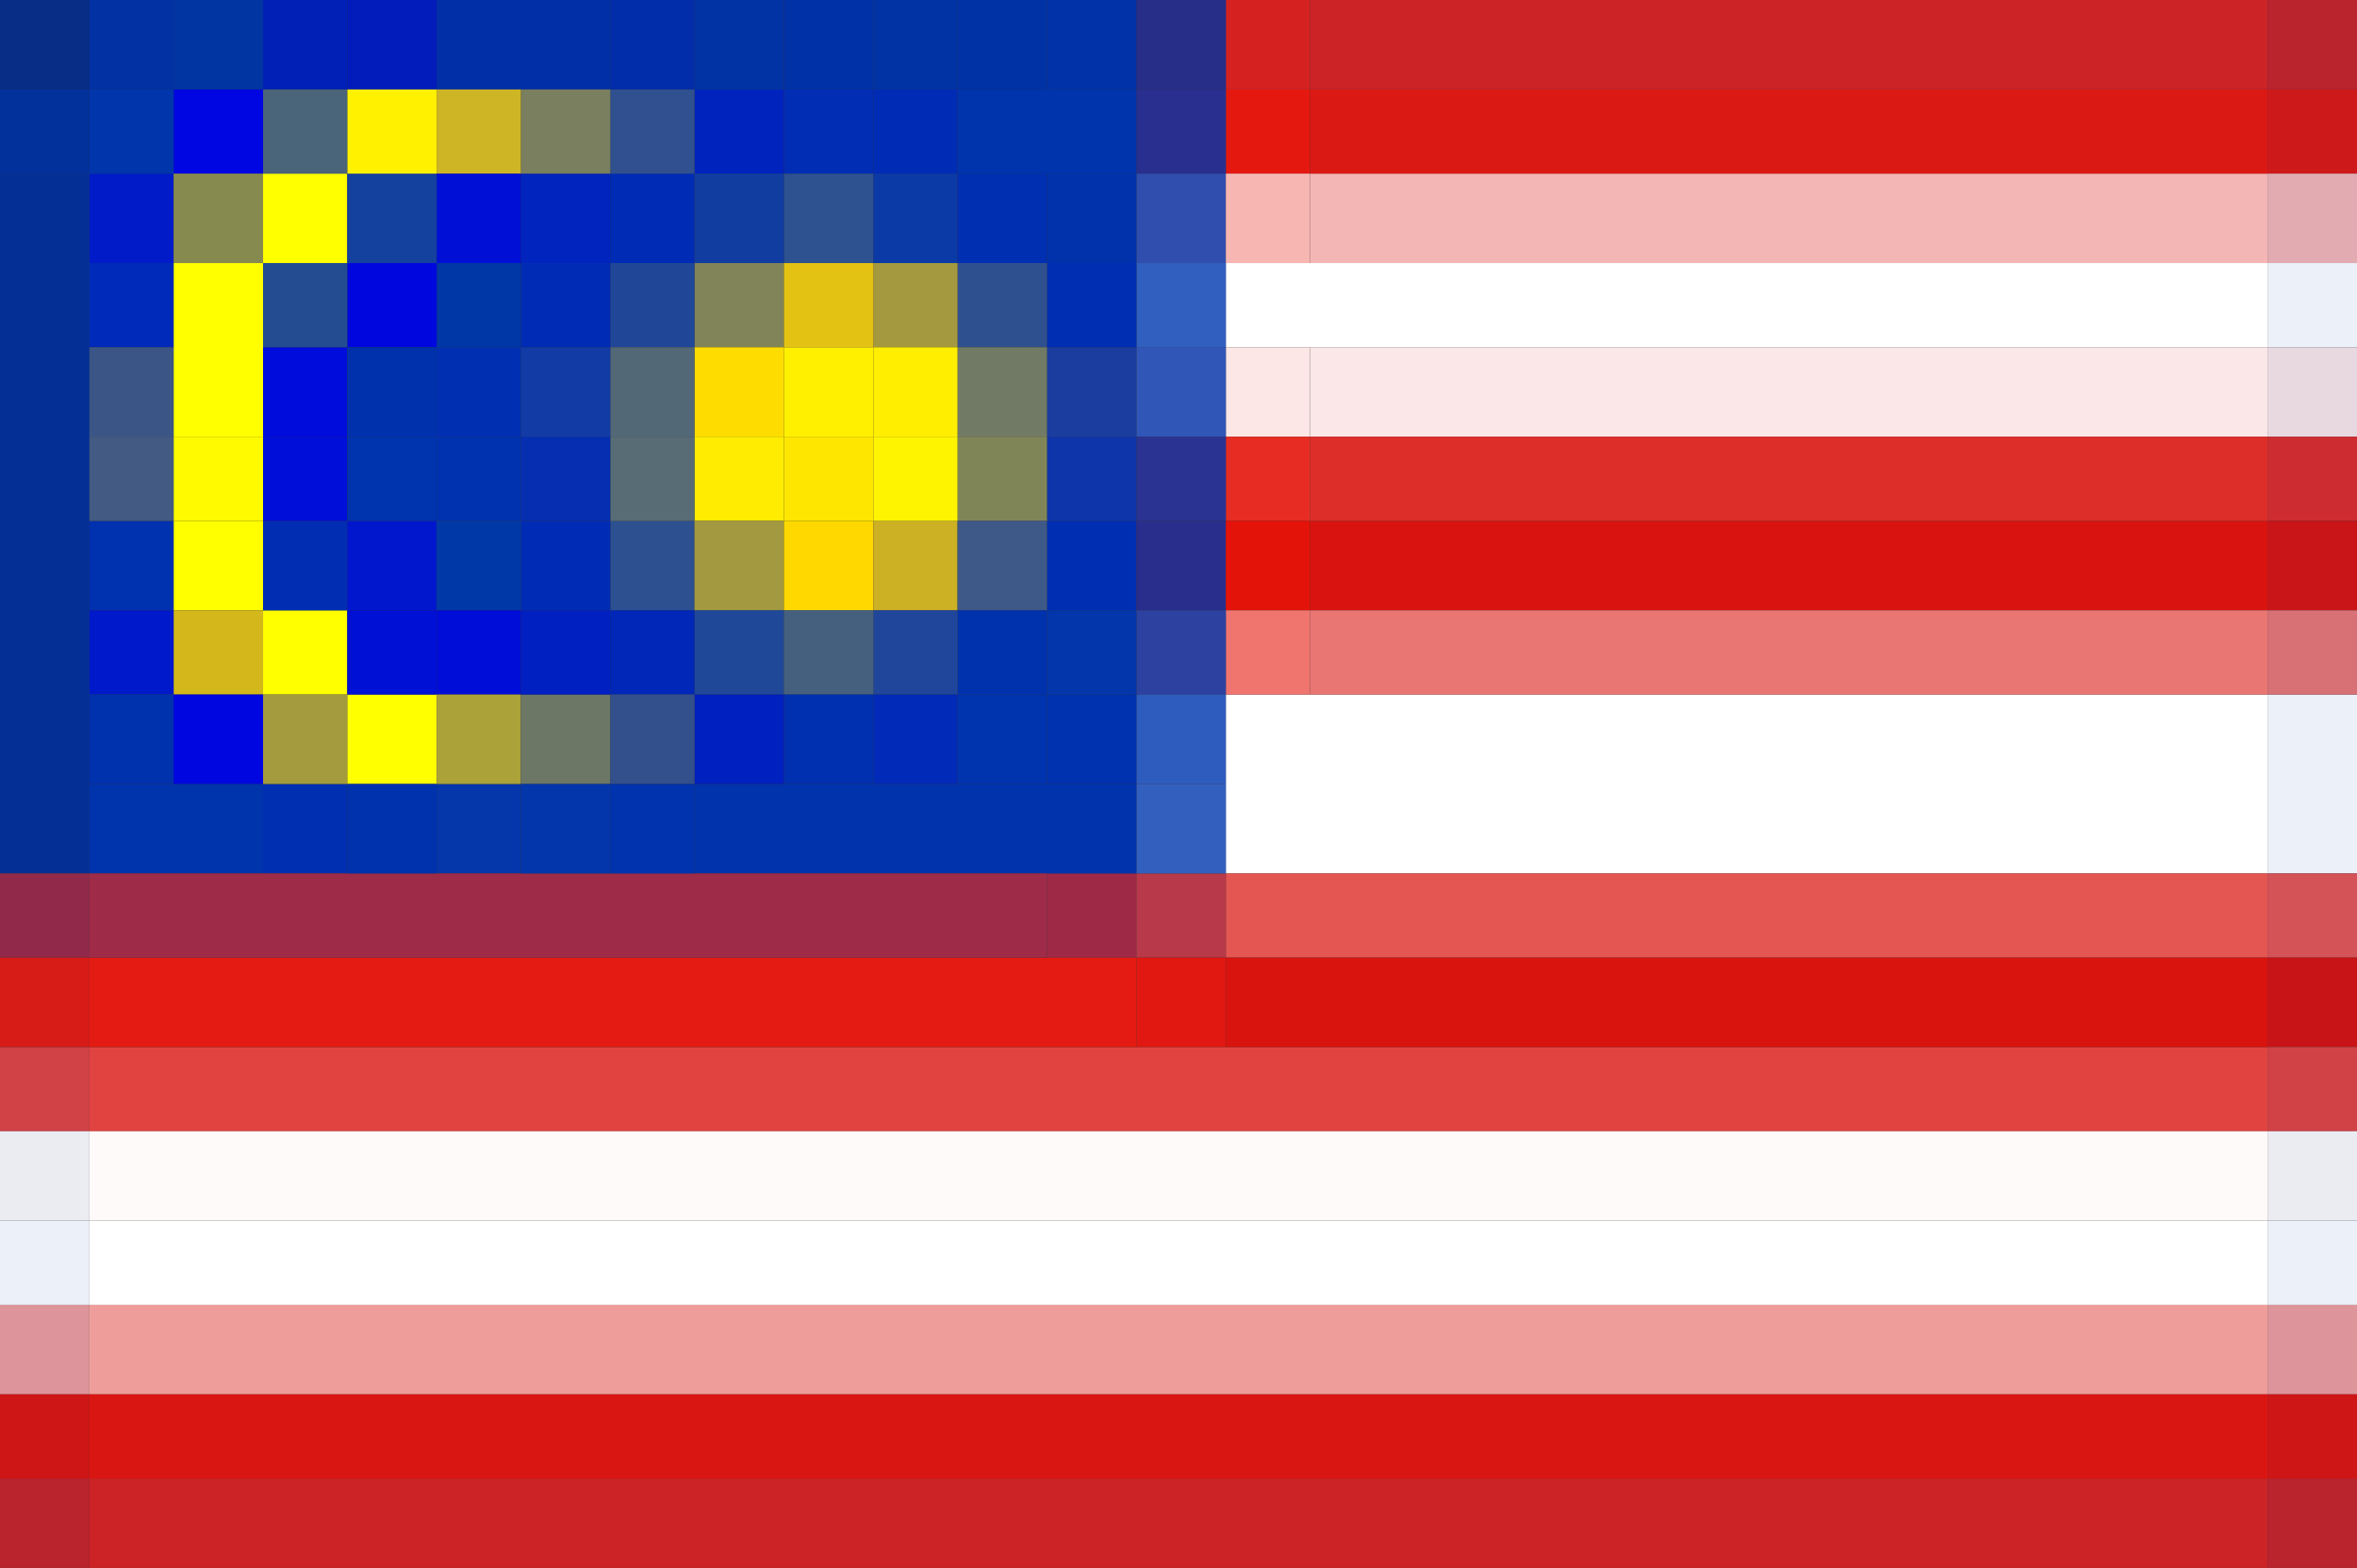 <?xml version="1.0" encoding="UTF-8" standalone="no"?>
<svg xmlns:xlink="http://www.w3.org/1999/xlink" height="14.9px" width="22.4px" xmlns="http://www.w3.org/2000/svg">
  <rect width="100%" height="100%" fill="#333333" stroke="none"/>
  <g transform="matrix(1.0, 0.0, 0.0, 1.0, 0.0, 0.0)">
    <path d="M21.55 0.85 L21.55 0.0 22.4 0.0 22.4 0.85 21.55 0.85 M22.4 14.05 L22.4 14.9 21.55 14.9 21.55 14.05 22.4 14.05 M0.85 14.9 L0.0 14.9 0.0 14.05 0.85 14.05 0.85 14.9" fill="#bb242d" fill-opacity="0.984" fill-rule="evenodd" stroke="none"/>
    <path d="M21.55 0.0 L21.55 0.85 12.45 0.85 12.45 0.0 21.55 0.0 M21.55 14.9 L0.85 14.9 0.85 14.05 21.55 14.05 21.55 14.9" fill="#cb2326" fill-rule="evenodd" stroke="none"/>
    <path d="M21.55 0.85 L22.4 0.85 22.4 1.65 21.55 1.65 21.55 0.85" fill="#ce191a" fill-rule="evenodd" stroke="none"/>
    <path d="M22.4 2.5 L21.55 2.5 21.55 1.65 22.4 1.65 22.4 2.5" fill="#e2abb1" fill-rule="evenodd" stroke="none"/>
    <path d="M21.55 2.5 L22.4 2.5 22.4 3.3 21.55 3.3 21.55 2.5 M22.4 6.6 L22.4 8.3 21.55 8.3 21.55 6.6 22.4 6.6 M22.4 11.6 L22.4 12.4 21.55 12.4 21.55 11.6 22.4 11.6 M0.0 12.4 L0.0 11.6 0.85 11.6 0.85 12.4 0.0 12.4" fill="#ecf0f8" fill-rule="evenodd" stroke="none"/>
    <path d="M21.55 1.65 L21.55 2.5 12.45 2.5 12.45 1.65 21.55 1.65" fill="#f4b6b4" fill-rule="evenodd" stroke="none"/>
    <path d="M12.45 0.85 L21.55 0.85 21.55 1.65 12.45 1.65 12.45 0.85" fill="#da1914" fill-rule="evenodd" stroke="none"/>
    <path d="M21.55 3.3 L22.4 3.3 22.4 4.15 21.55 4.15 21.55 3.3" fill="#e8d9e1" fill-rule="evenodd" stroke="none"/>
    <path d="M21.55 3.3 L21.55 4.15 12.45 4.15 12.45 3.3 21.55 3.3" fill="#fbe7e7" fill-rule="evenodd" stroke="none"/>
    <path d="M22.4 4.15 L22.4 4.95 21.55 4.95 21.55 4.15 22.4 4.15" fill="#cd2d31" fill-rule="evenodd" stroke="none"/>
    <path d="M22.4 4.95 L22.4 5.8 21.55 5.8 21.55 4.95 22.4 4.95" fill="#c91418" fill-rule="evenodd" stroke="none"/>
    <path d="M22.4 5.8 L22.4 6.6 21.55 6.6 21.55 5.8 22.4 5.8" fill="#d77176" fill-rule="evenodd" stroke="none"/>
    <path d="M21.55 4.95 L21.55 5.8 12.45 5.8 12.45 4.95 21.55 4.95" fill="#d9130f" fill-rule="evenodd" stroke="none"/>
    <path d="M21.55 4.15 L21.55 4.95 12.45 4.95 12.45 4.15 21.55 4.15" fill="#de2e29" fill-rule="evenodd" stroke="none"/>
    <path d="M21.55 2.5 L21.55 3.3 12.45 3.3 11.65 3.3 11.65 2.5 12.45 2.5 21.55 2.5 M21.55 8.3 L11.65 8.3 11.65 7.45 11.65 6.6 12.45 6.6 21.55 6.6 21.55 8.3 M21.55 11.6 L21.55 12.4 0.85 12.4 0.85 11.6 21.55 11.6" fill="#ffffff" fill-rule="evenodd" stroke="none"/>
    <path d="M22.4 8.3 L22.4 9.1 21.55 9.1 21.55 8.3 22.4 8.3" fill="#d35357" fill-rule="evenodd" stroke="none"/>
    <path d="M21.55 8.3 L21.55 9.1 11.65 9.1 11.65 8.3 21.55 8.3" fill="#e45652" fill-rule="evenodd" stroke="none"/>
    <path d="M22.4 9.1 L22.4 9.95 21.55 9.95 21.55 9.1 22.4 9.1" fill="#c91417" fill-rule="evenodd" stroke="none"/>
    <path d="M22.4 9.95 L22.4 10.75 21.55 10.75 21.55 9.95 22.4 9.95 M0.0 10.75 L0.0 9.95 0.85 9.95 0.85 10.75 0.0 10.75" fill="#d04246" fill-rule="evenodd" stroke="none"/>
    <path d="M21.55 9.95 L21.55 10.75 0.85 10.75 0.85 9.95 10.8 9.95 11.65 9.95 21.55 9.95" fill="#e14440" fill-rule="evenodd" stroke="none"/>
    <path d="M22.4 10.75 L22.4 11.6 21.55 11.6 21.55 10.75 22.4 10.75 M0.0 11.6 L0.0 10.75 0.85 10.75 0.85 11.6 0.0 11.6" fill="#ebebf2" fill-rule="evenodd" stroke="none"/>
    <path d="M21.55 10.75 L21.55 11.6 0.85 11.6 0.85 10.75 21.55 10.75" fill="#fefaf9" fill-rule="evenodd" stroke="none"/>
    <path d="M21.55 9.1 L21.55 9.95 11.65 9.95 11.65 9.1 21.55 9.1" fill="#d9130e" fill-rule="evenodd" stroke="none"/>
    <path d="M21.55 5.8 L21.55 6.6 12.45 6.6 12.45 5.8 21.55 5.8" fill="#e97673" fill-rule="evenodd" stroke="none"/>
    <path d="M22.4 12.4 L22.4 13.25 21.55 13.25 21.55 12.4 22.4 12.4 M0.0 13.25 L0.0 12.4 0.85 12.4 0.85 13.25 0.0 13.25" fill="#dd949a" fill-rule="evenodd" stroke="none"/>
    <path d="M21.55 12.4 L21.55 13.25 0.85 13.25 0.85 12.4 21.55 12.4" fill="#ef9d9b" fill-rule="evenodd" stroke="none"/>
    <path d="M22.4 13.25 L22.4 14.05 21.55 14.05 21.55 13.25 22.4 13.25 M0.0 14.05 L0.0 13.25 0.85 13.25 0.85 14.05 0.0 14.05" fill="#ce1617" fill-rule="evenodd" stroke="none"/>
    <path d="M0.85 13.25 L21.55 13.25 21.55 14.05 0.85 14.05 0.85 13.25" fill="#da1612" fill-rule="evenodd" stroke="none"/>
    <path d="M12.45 0.0 L12.45 0.85 11.65 0.85 11.65 0.0 12.45 0.0" fill="#d52221" fill-rule="evenodd" stroke="none"/>
    <path d="M11.65 0.85 L12.45 0.85 12.45 1.65 11.65 1.65 11.65 0.85" fill="#e5180f" fill-rule="evenodd" stroke="none"/>
    <path d="M10.8 0.0 L11.65 0.0 11.65 0.85 10.8 0.85 10.8 0.0" fill="#262f8b" fill-opacity="0.973" fill-rule="evenodd" stroke="none"/>
    <path d="M9.95 0.0 L10.8 0.0 10.8 0.85 9.95 0.85 9.95 0.0" fill="#0032a8" fill-opacity="0.988" fill-rule="evenodd" stroke="none"/>
    <path d="M11.65 1.65 L11.65 2.5 10.8 2.5 10.8 1.65 11.65 1.65" fill="#2f4eae" fill-rule="evenodd" stroke="none"/>
    <path d="M10.8 1.65 L10.8 2.5 9.95 2.5 9.95 1.65 10.8 1.65" fill="#0132ac" fill-rule="evenodd" stroke="none"/>
    <path d="M12.45 1.65 L12.45 2.5 11.65 2.5 11.65 1.65 12.45 1.65" fill="#f7b6b2" fill-rule="evenodd" stroke="none"/>
    <path d="M11.65 0.85 L11.65 1.65 10.8 1.65 10.8 0.85 11.65 0.85" fill="#292f8e" fill-rule="evenodd" stroke="none"/>
    <path d="M10.8 1.65 L9.95 1.65 9.1 1.65 9.1 0.85 9.95 0.85 10.8 0.85 10.8 1.65 M1.65 7.45 L2.5 7.45 2.5 8.3 0.85 8.3 0.85 7.45 1.65 7.45" fill="#0034ac" fill-rule="evenodd" stroke="none"/>
    <path d="M10.8 2.5 L11.65 2.5 11.65 3.3 10.8 3.3 10.8 2.5" fill="#315fc0" fill-rule="evenodd" stroke="none"/>
    <path d="M11.65 3.3 L12.45 3.3 12.45 4.15 11.65 4.15 11.65 3.3" fill="#fce7e6" fill-rule="evenodd" stroke="none"/>
    <path d="M11.65 3.3 L11.65 4.15 10.8 4.15 10.8 3.3 11.65 3.3" fill="#3057b8" fill-rule="evenodd" stroke="none"/>
    <path d="M12.45 4.15 L12.45 4.95 11.65 4.95 11.65 4.15 12.45 4.15" fill="#e72d23" fill-rule="evenodd" stroke="none"/>
    <path d="M10.8 3.3 L10.8 4.15 9.95 4.15 9.95 3.3 10.8 3.3" fill="#1b3da0" fill-rule="evenodd" stroke="none"/>
    <path d="M10.8 4.95 L10.8 5.8 9.95 5.8 9.95 4.95 10.8 4.95" fill="#002eb3" fill-rule="evenodd" stroke="none"/>
    <path d="M10.8 4.95 L11.65 4.95 11.65 5.8 10.8 5.8 10.8 4.95" fill="#292e8d" fill-rule="evenodd" stroke="none"/>
    <path d="M11.65 4.95 L12.45 4.95 12.45 5.8 11.65 5.8 11.65 4.95" fill="#e41309" fill-rule="evenodd" stroke="none"/>
    <path d="M12.45 5.8 L12.45 6.6 11.65 6.6 11.65 5.8 12.45 5.8" fill="#f0756f" fill-rule="evenodd" stroke="none"/>
    <path d="M11.65 4.15 L11.65 4.95 10.8 4.95 10.8 4.15 11.65 4.15" fill="#2b3392" fill-rule="evenodd" stroke="none"/>
    <path d="M10.8 4.15 L10.8 4.95 9.95 4.95 9.95 4.15 10.8 4.15" fill="#0e35a9" fill-rule="evenodd" stroke="none"/>
    <path d="M11.65 5.8 L11.65 6.6 10.8 6.6 10.8 5.8 11.65 5.8" fill="#2d41a1" fill-rule="evenodd" stroke="none"/>
    <path d="M9.95 2.5 L10.8 2.5 10.8 3.3 9.95 3.3 9.95 2.5" fill="#002eb2" fill-rule="evenodd" stroke="none"/>
    <path d="M10.8 6.6 L11.65 6.6 11.65 7.45 10.8 7.45 10.8 6.6" fill="#2e5cbe" fill-rule="evenodd" stroke="none"/>
    <path d="M9.95 6.6 L10.8 6.6 10.8 7.45 9.95 7.45 9.95 6.6 M4.95 4.15 L4.95 4.95 4.15 4.95 4.15 4.15 4.95 4.15" fill="#0032af" fill-rule="evenodd" stroke="none"/>
    <path d="M10.8 8.3 L10.8 9.1 9.95 9.1 9.95 8.3 10.8 8.3" fill="#9e2947" fill-rule="evenodd" stroke="none"/>
    <path d="M11.65 8.3 L11.65 9.1 10.8 9.1 10.8 8.3 11.65 8.3" fill="#b83949" fill-rule="evenodd" stroke="none"/>
    <path d="M10.8 9.1 L11.65 9.1 11.65 9.95 10.8 9.95 10.8 9.1" fill="#e01811" fill-rule="evenodd" stroke="none"/>
    <path d="M11.65 7.45 L11.65 8.3 10.8 8.3 10.8 7.45 11.65 7.45" fill="#335fbf" fill-rule="evenodd" stroke="none"/>
    <path d="M10.8 7.45 L10.8 8.3 9.95 8.3 6.6 8.3 6.6 7.45 7.45 7.45 8.3 7.45 9.1 7.45 9.95 7.45 10.8 7.45" fill="#0033ac" fill-rule="evenodd" stroke="none"/>
    <path d="M10.8 9.1 L10.8 9.95 0.85 9.95 0.85 9.1 9.95 9.1 10.8 9.1" fill="#e41b12" fill-rule="evenodd" stroke="none"/>
    <path d="M10.8 5.8 L10.8 6.6 9.95 6.6 9.95 5.8 10.8 5.8" fill="#0335ab" fill-rule="evenodd" stroke="none"/>
    <path d="M9.1 0.0 L9.95 0.0 9.95 0.85 9.1 0.85 9.1 0.0" fill="#0032a7" fill-opacity="0.98" fill-rule="evenodd" stroke="none"/>
    <path d="M6.6 0.0 L7.45 0.0 7.45 0.85 6.6 0.85 6.6 0.0 M8.3 0.0 L9.1 0.0 9.1 0.85 8.3 0.85 8.3 0.0" fill="#0033a6" fill-opacity="0.98" fill-rule="evenodd" stroke="none"/>
    <path d="M7.45 0.0 L8.3 0.0 8.3 0.85 7.45 0.85 7.45 0.0" fill="#0031a8" fill-opacity="0.98" fill-rule="evenodd" stroke="none"/>
    <path d="M8.3 1.65 L8.3 2.5 7.45 2.5 7.45 1.65 8.3 1.65" fill="#2e528f" fill-rule="evenodd" stroke="none"/>
    <path d="M8.3 2.5 L8.3 1.65 9.1 1.65 9.1 2.5 8.3 2.5" fill="#0b3aa6" fill-rule="evenodd" stroke="none"/>
    <path d="M9.95 1.65 L9.95 2.5 9.1 2.5 9.1 1.65 9.95 1.65 M3.3 7.45 L3.3 8.3 2.5 8.3 2.5 7.45 3.3 7.45" fill="#002fb1" fill-rule="evenodd" stroke="none"/>
    <path d="M9.1 2.5 L9.95 2.5 9.95 3.3 9.1 3.3 9.1 2.5" fill="#2f508f" fill-rule="evenodd" stroke="none"/>
    <path d="M9.1 0.85 L9.1 1.65 8.3 1.65 8.3 0.85 9.1 0.85 M5.8 2.5 L5.8 1.65 6.6 1.65 6.6 2.5 5.8 2.5" fill="#002bb5" fill-rule="evenodd" stroke="none"/>
    <path d="M8.3 0.85 L8.3 1.65 7.45 1.65 7.45 0.85 8.3 0.85" fill="#002db3" fill-rule="evenodd" stroke="none"/>
    <path d="M8.3 2.5 L9.1 2.5 9.1 3.3 8.3 3.3 8.3 2.5" fill="#a4993f" fill-rule="evenodd" stroke="none"/>
    <path d="M7.45 0.85 L7.45 1.65 6.6 1.65 6.6 0.85 7.45 0.85" fill="#0023be" fill-rule="evenodd" stroke="none"/>
    <path d="M5.8 0.0 L6.6 0.0 6.6 0.85 5.8 0.85 5.8 0.0" fill="#002dad" fill-opacity="0.98" fill-rule="evenodd" stroke="none"/>
    <path d="M4.15 0.0 L5.8 0.0 5.8 0.85 4.95 0.85 4.15 0.85 4.15 0.0" fill="#002faa" fill-opacity="0.98" fill-rule="evenodd" stroke="none"/>
    <path d="M5.8 1.65 L5.8 2.5 4.95 2.5 4.95 1.65 5.8 1.65" fill="#0024bd" fill-rule="evenodd" stroke="none"/>
    <path d="M6.6 1.65 L7.45 1.65 7.45 2.5 6.6 2.5 6.6 1.65" fill="#113da1" fill-rule="evenodd" stroke="none"/>
    <path d="M6.6 2.5 L7.45 2.5 7.45 3.3 6.6 3.3 6.6 2.5" fill="#818359" fill-rule="evenodd" stroke="none"/>
    <path d="M5.8 0.85 L6.6 0.85 6.6 1.65 5.8 1.65 5.8 0.85" fill="#30508f" fill-rule="evenodd" stroke="none"/>
    <path d="M5.8 0.85 L5.8 1.65 4.95 1.65 4.95 0.85 5.8 0.85" fill="#797f5f" fill-rule="evenodd" stroke="none"/>
    <path d="M5.8 2.5 L6.6 2.5 6.6 3.3 5.8 3.3 5.8 2.5" fill="#204698" fill-rule="evenodd" stroke="none"/>
    <path d="M6.6 3.3 L7.45 3.3 7.45 4.15 6.6 4.15 6.6 3.3" fill="#ffdc00" fill-rule="evenodd" stroke="none"/>
    <path d="M6.6 4.15 L7.45 4.15 7.45 4.95 6.6 4.95 6.6 4.15" fill="#ffec00" fill-rule="evenodd" stroke="none"/>
    <path d="M6.6 3.3 L6.6 4.15 5.8 4.15 5.8 3.3 6.6 3.3" fill="#526877" fill-rule="evenodd" stroke="none"/>
    <path d="M7.45 3.3 L8.3 3.3 8.3 4.15 7.45 4.15 7.45 3.3" fill="#fff000" fill-rule="evenodd" stroke="none"/>
    <path d="M5.8 3.3 L5.8 4.15 4.95 4.15 4.95 3.3 5.8 3.3" fill="#133ba6" fill-rule="evenodd" stroke="none"/>
    <path d="M5.8 5.8 L5.8 4.95 6.6 4.95 6.6 5.8 5.8 5.8" fill="#2d5091" fill-rule="evenodd" stroke="none"/>
    <path d="M5.8 4.95 L5.8 5.8 4.95 5.8 4.95 4.95 5.8 4.95 M5.8 2.5 L5.8 3.3 4.95 3.3 4.95 2.5 5.8 2.5" fill="#002cb5" fill-rule="evenodd" stroke="none"/>
    <path d="M6.6 4.95 L7.45 4.95 7.45 5.8 6.6 5.8 6.6 4.95" fill="#a29941" fill-rule="evenodd" stroke="none"/>
    <path d="M7.45 5.8 L7.45 4.95 8.3 4.95 8.3 5.8 7.45 5.8" fill="#ffd800" fill-rule="evenodd" stroke="none"/>
    <path d="M7.45 5.8 L7.45 6.6 6.6 6.6 6.6 5.8 7.45 5.8" fill="#1f4899" fill-rule="evenodd" stroke="none"/>
    <path d="M5.8 4.15 L6.6 4.15 6.6 4.95 5.8 4.95 5.8 4.15" fill="#576c75" fill-rule="evenodd" stroke="none"/>
    <path d="M5.8 4.15 L5.8 4.95 4.95 4.95 4.95 4.15 5.8 4.15" fill="#052fb0" fill-rule="evenodd" stroke="none"/>
    <path d="M5.8 5.8 L6.6 5.8 6.6 6.6 5.8 6.6 5.8 5.8" fill="#0027b8" fill-rule="evenodd" stroke="none"/>
    <path d="M7.45 4.95 L7.45 4.15 8.3 4.15 8.3 4.95 7.45 4.95" fill="#ffe600" fill-rule="evenodd" stroke="none"/>
    <path d="M9.95 3.3 L9.95 4.15 9.1 4.15 9.1 3.3 9.95 3.3" fill="#707a65" fill-rule="evenodd" stroke="none"/>
    <path d="M8.3 3.3 L9.1 3.3 9.1 4.15 8.3 4.15 8.3 3.3" fill="#ffee00" fill-rule="evenodd" stroke="none"/>
    <path d="M9.1 4.15 L9.95 4.15 9.95 4.95 9.1 4.95 9.1 4.15" fill="#808558" fill-rule="evenodd" stroke="none"/>
    <path d="M8.3 4.95 L9.1 4.95 9.1 5.8 8.3 5.8 8.3 4.95" fill="#cbb123" fill-rule="evenodd" stroke="none"/>
    <path d="M9.1 4.95 L9.95 4.95 9.95 5.8 9.1 5.8 9.1 4.95" fill="#3e5987" fill-rule="evenodd" stroke="none"/>
    <path d="M9.95 5.8 L9.95 6.6 9.1 6.6 9.1 5.8 9.95 5.8" fill="#0132ad" fill-rule="evenodd" stroke="none"/>
    <path d="M8.3 4.15 L9.1 4.15 9.1 4.95 8.3 4.95 8.3 4.15" fill="#fff400" fill-rule="evenodd" stroke="none"/>
    <path d="M9.1 5.8 L9.1 6.6 8.3 6.6 8.3 5.8 9.1 5.8" fill="#1f469b" fill-rule="evenodd" stroke="none"/>
    <path d="M7.45 2.5 L8.3 2.5 8.3 3.3 7.45 3.3 7.45 2.5" fill="#e4c213" fill-rule="evenodd" stroke="none"/>
    <path d="M8.3 5.8 L8.3 6.6 7.45 6.6 7.45 5.8 8.3 5.8" fill="#45607f" fill-rule="evenodd" stroke="none"/>
    <path d="M4.95 0.85 L4.95 1.65 4.15 1.65 4.15 0.85 4.95 0.85" fill="#cdb526" fill-rule="evenodd" stroke="none"/>
    <path d="M3.3 0.0 L4.15 0.0 4.15 0.85 3.3 0.85 3.3 0.0" fill="#001cbe" fill-opacity="0.98" fill-rule="evenodd" stroke="none"/>
    <path d="M2.5 0.0 L3.3 0.0 3.3 0.85 2.5 0.85 2.5 0.0" fill="#0021b8" fill-opacity="0.98" fill-rule="evenodd" stroke="none"/>
    <path d="M3.3 1.65 L3.3 2.5 2.5 2.5 2.5 1.65 3.3 1.65 M1.65 2.5 L2.5 2.5 2.5 3.3 2.5 4.15 1.65 4.15 1.65 3.3 1.65 2.5 M1.65 4.95 L2.5 4.95 2.5 5.8 3.3 5.8 3.3 6.6 4.15 6.6 4.15 7.45 3.3 7.45 3.3 6.6 2.5 6.6 2.5 5.8 1.65 5.8 1.65 4.95" fill="#ffff00" fill-rule="evenodd" stroke="none"/>
    <path d="M3.3 2.5 L3.3 1.65 4.15 1.65 4.15 2.5 3.3 2.5" fill="#14409e" fill-rule="evenodd" stroke="none"/>
    <path d="M4.15 1.65 L4.95 1.65 4.95 2.5 4.15 2.5 4.15 1.65" fill="#000fd5" fill-rule="evenodd" stroke="none"/>
    <path d="M4.95 2.5 L4.95 3.3 4.15 3.3 4.15 2.5 4.95 2.5" fill="#0037a7" fill-rule="evenodd" stroke="none"/>
    <path d="M4.15 0.85 L4.15 1.65 3.3 1.65 3.3 0.85 4.15 0.85" fill="#fff100" fill-rule="evenodd" stroke="none"/>
    <path d="M3.3 0.85 L3.3 1.65 2.5 1.65 2.5 0.85 3.3 0.85" fill="#4a6479" fill-rule="evenodd" stroke="none"/>
    <path d="M4.15 2.5 L4.15 3.3 3.3 3.3 3.3 2.5 4.15 2.5" fill="#0007de" fill-rule="evenodd" stroke="none"/>
    <path d="M1.65 0.0 L2.5 0.0 2.5 0.85 1.65 0.85 1.65 0.0" fill="#0035a4" fill-opacity="0.98" fill-rule="evenodd" stroke="none"/>
    <path d="M2.5 0.85 L2.5 1.65 1.65 1.65 1.65 0.85 2.5 0.85" fill="#0006e1" fill-rule="evenodd" stroke="none"/>
    <path d="M0.85 0.0 L1.65 0.0 1.65 0.85 0.85 0.85 0.85 0.0" fill="#0032a6" fill-opacity="0.976" fill-rule="evenodd" stroke="none"/>
    <path d="M0.0 0.85 L0.0 0.0 0.85 0.0 0.85 0.85 0.0 0.85" fill="#002c93" fill-opacity="0.867" fill-rule="evenodd" stroke="none"/>
    <path d="M0.0 1.65 L0.0 0.85 0.85 0.85 0.85 1.65 0.0 1.65" fill="#0031a2" fill-opacity="0.937" fill-rule="evenodd" stroke="none"/>
    <path d="M0.0 8.3 L0.0 1.65 0.85 1.65 0.85 2.5 0.85 3.3 0.85 4.15 0.85 4.95 0.85 5.8 0.85 6.6 0.85 7.45 0.85 8.3 0.0 8.3" fill="#00309f" fill-opacity="0.918" fill-rule="evenodd" stroke="none"/>
    <path d="M0.85 1.65 L1.65 1.65 1.65 2.5 0.85 2.5 0.85 1.65" fill="#001bc7" fill-rule="evenodd" stroke="none"/>
    <path d="M1.65 1.65 L2.5 1.65 2.5 2.5 1.65 2.5 1.65 1.65" fill="#868a4f" fill-rule="evenodd" stroke="none"/>
    <path d="M1.65 0.85 L1.65 1.65 0.85 1.65 0.85 0.85 1.65 0.85" fill="#0035ab" fill-rule="evenodd" stroke="none"/>
    <path d="M0.85 2.5 L1.65 2.5 1.65 3.3 0.85 3.3 0.85 2.5" fill="#002ab9" fill-rule="evenodd" stroke="none"/>
    <path d="M2.5 3.3 L3.3 3.3 3.3 4.15 2.5 4.15 2.5 3.3" fill="#000cdc" fill-rule="evenodd" stroke="none"/>
    <path d="M2.5 4.15 L2.5 4.95 1.65 4.95 1.65 4.15 2.5 4.15" fill="#fffa00" fill-rule="evenodd" stroke="none"/>
    <path d="M1.65 3.3 L1.65 4.15 0.85 4.15 0.85 3.3 1.65 3.3" fill="#3b5587" fill-rule="evenodd" stroke="none"/>
    <path d="M0.85 5.8 L0.85 4.95 1.65 4.95 1.65 5.8 0.85 5.8" fill="#0031af" fill-rule="evenodd" stroke="none"/>
    <path d="M2.5 4.95 L3.3 4.95 3.3 5.8 2.5 5.8 2.5 4.95" fill="#002db1" fill-rule="evenodd" stroke="none"/>
    <path d="M1.65 5.8 L2.5 5.8 2.5 6.6 1.65 6.6 1.65 5.8" fill="#d4b81b" fill-rule="evenodd" stroke="none"/>
    <path d="M0.85 4.15 L1.65 4.15 1.65 4.95 0.85 4.95 0.85 4.15" fill="#435b82" fill-rule="evenodd" stroke="none"/>
    <path d="M0.85 5.8 L1.65 5.8 1.65 6.6 0.85 6.6 0.85 5.8" fill="#0019ca" fill-rule="evenodd" stroke="none"/>
    <path d="M3.3 4.15 L3.3 4.95 2.5 4.95 2.5 4.15 3.3 4.15" fill="#000ed9" fill-rule="evenodd" stroke="none"/>
    <path d="M4.15 3.3 L4.95 3.3 4.95 4.15 4.15 4.15 4.15 3.3" fill="#002fb2" fill-rule="evenodd" stroke="none"/>
    <path d="M3.3 3.3 L4.15 3.3 4.15 4.15 3.3 4.15 3.3 3.3" fill="#0031ad" fill-rule="evenodd" stroke="none"/>
    <path d="M3.3 4.95 L4.15 4.95 4.15 5.8 3.3 5.8 3.3 4.95" fill="#0017cd" fill-rule="evenodd" stroke="none"/>
    <path d="M4.15 4.95 L4.95 4.95 4.95 5.8 4.15 5.8 4.15 4.95" fill="#0039a7" fill-rule="evenodd" stroke="none"/>
    <path d="M4.15 5.8 L4.95 5.8 4.95 6.6 4.15 6.6 4.15 5.8" fill="#000cd8" fill-rule="evenodd" stroke="none"/>
    <path d="M9.95 7.45 L9.1 7.45 9.1 6.6 9.95 6.6 9.95 7.45 M4.15 4.15 L4.15 4.95 3.3 4.95 3.3 4.15 4.15 4.15" fill="#0033ae" fill-rule="evenodd" stroke="none"/>
    <path d="M3.3 5.8 L4.15 5.8 4.15 6.6 3.3 6.6 3.3 5.8" fill="#0010d4" fill-rule="evenodd" stroke="none"/>
    <path d="M2.5 2.5 L3.3 2.5 3.3 3.3 2.5 3.3 2.5 2.5" fill="#244c91" fill-rule="evenodd" stroke="none"/>
    <path d="M4.15 7.45 L4.95 7.45 4.95 8.3 4.15 8.3 4.15 7.45" fill="#0536aa" fill-rule="evenodd" stroke="none"/>
    <path d="M4.15 6.6 L4.95 6.6 4.95 7.45 4.15 7.45 4.15 6.6" fill="#aba239" fill-rule="evenodd" stroke="none"/>
    <path d="M4.95 6.6 L5.8 6.6 5.8 7.45 4.95 7.45 4.95 6.6" fill="#6d7765" fill-rule="evenodd" stroke="none"/>
    <path d="M2.5 6.6 L3.3 6.6 3.3 7.45 2.5 7.45 2.5 6.6" fill="#a49b3e" fill-rule="evenodd" stroke="none"/>
    <path d="M6.6 8.3 L9.95 8.3 9.95 9.1 0.85 9.1 0.85 8.3 2.5 8.3 3.3 8.3 4.15 8.3 4.95 8.3 5.8 8.3 6.6 8.3" fill="#9e2b48" fill-rule="evenodd" stroke="none"/>
    <path d="M3.3 7.45 L4.15 7.45 4.15 8.3 3.3 8.3 3.3 7.45 M1.65 6.6 L1.65 7.45 0.85 7.45 0.85 6.6 1.65 6.6" fill="#0032ae" fill-rule="evenodd" stroke="none"/>
    <path d="M4.95 7.45 L5.8 7.45 5.8 8.3 4.95 8.3 4.95 7.45" fill="#0336aa" fill-rule="evenodd" stroke="none"/>
    <path d="M2.5 6.6 L2.5 7.45 1.65 7.45 1.65 6.6 2.5 6.6" fill="#0006e0" fill-rule="evenodd" stroke="none"/>
    <path d="M0.0 9.1 L0.0 8.3 0.85 8.3 0.85 9.1 0.0 9.1" fill="#922a4c" fill-opacity="0.992" fill-rule="evenodd" stroke="none"/>
    <path d="M0.0 9.95 L0.0 9.1 0.85 9.1 0.85 9.95 0.0 9.95" fill="#d71b17" fill-rule="evenodd" stroke="none"/>
    <path d="M9.1 7.45 L8.3 7.45 8.3 6.6 9.1 6.6 9.1 7.45" fill="#002ab7" fill-rule="evenodd" stroke="none"/>
    <path d="M8.3 7.45 L7.45 7.45 7.45 6.6 8.3 6.6 8.3 7.45" fill="#0030af" fill-rule="evenodd" stroke="none"/>
    <path d="M7.45 7.45 L6.6 7.45 6.6 6.6 7.45 6.6 7.45 7.45" fill="#0020bf" fill-rule="evenodd" stroke="none"/>
    <path d="M5.8 6.6 L6.6 6.6 6.6 7.45 5.8 7.45 5.8 6.6" fill="#33508d" fill-rule="evenodd" stroke="none"/>
    <path d="M6.6 7.45 L6.6 8.3 5.8 8.3 5.8 7.45 6.6 7.45" fill="#0033ad" fill-rule="evenodd" stroke="none"/>
    <path d="M4.95 5.8 L5.8 5.8 5.8 6.6 4.95 6.6 4.95 5.8" fill="#0020c1" fill-rule="evenodd" stroke="none"/>
  </g>
</svg>

